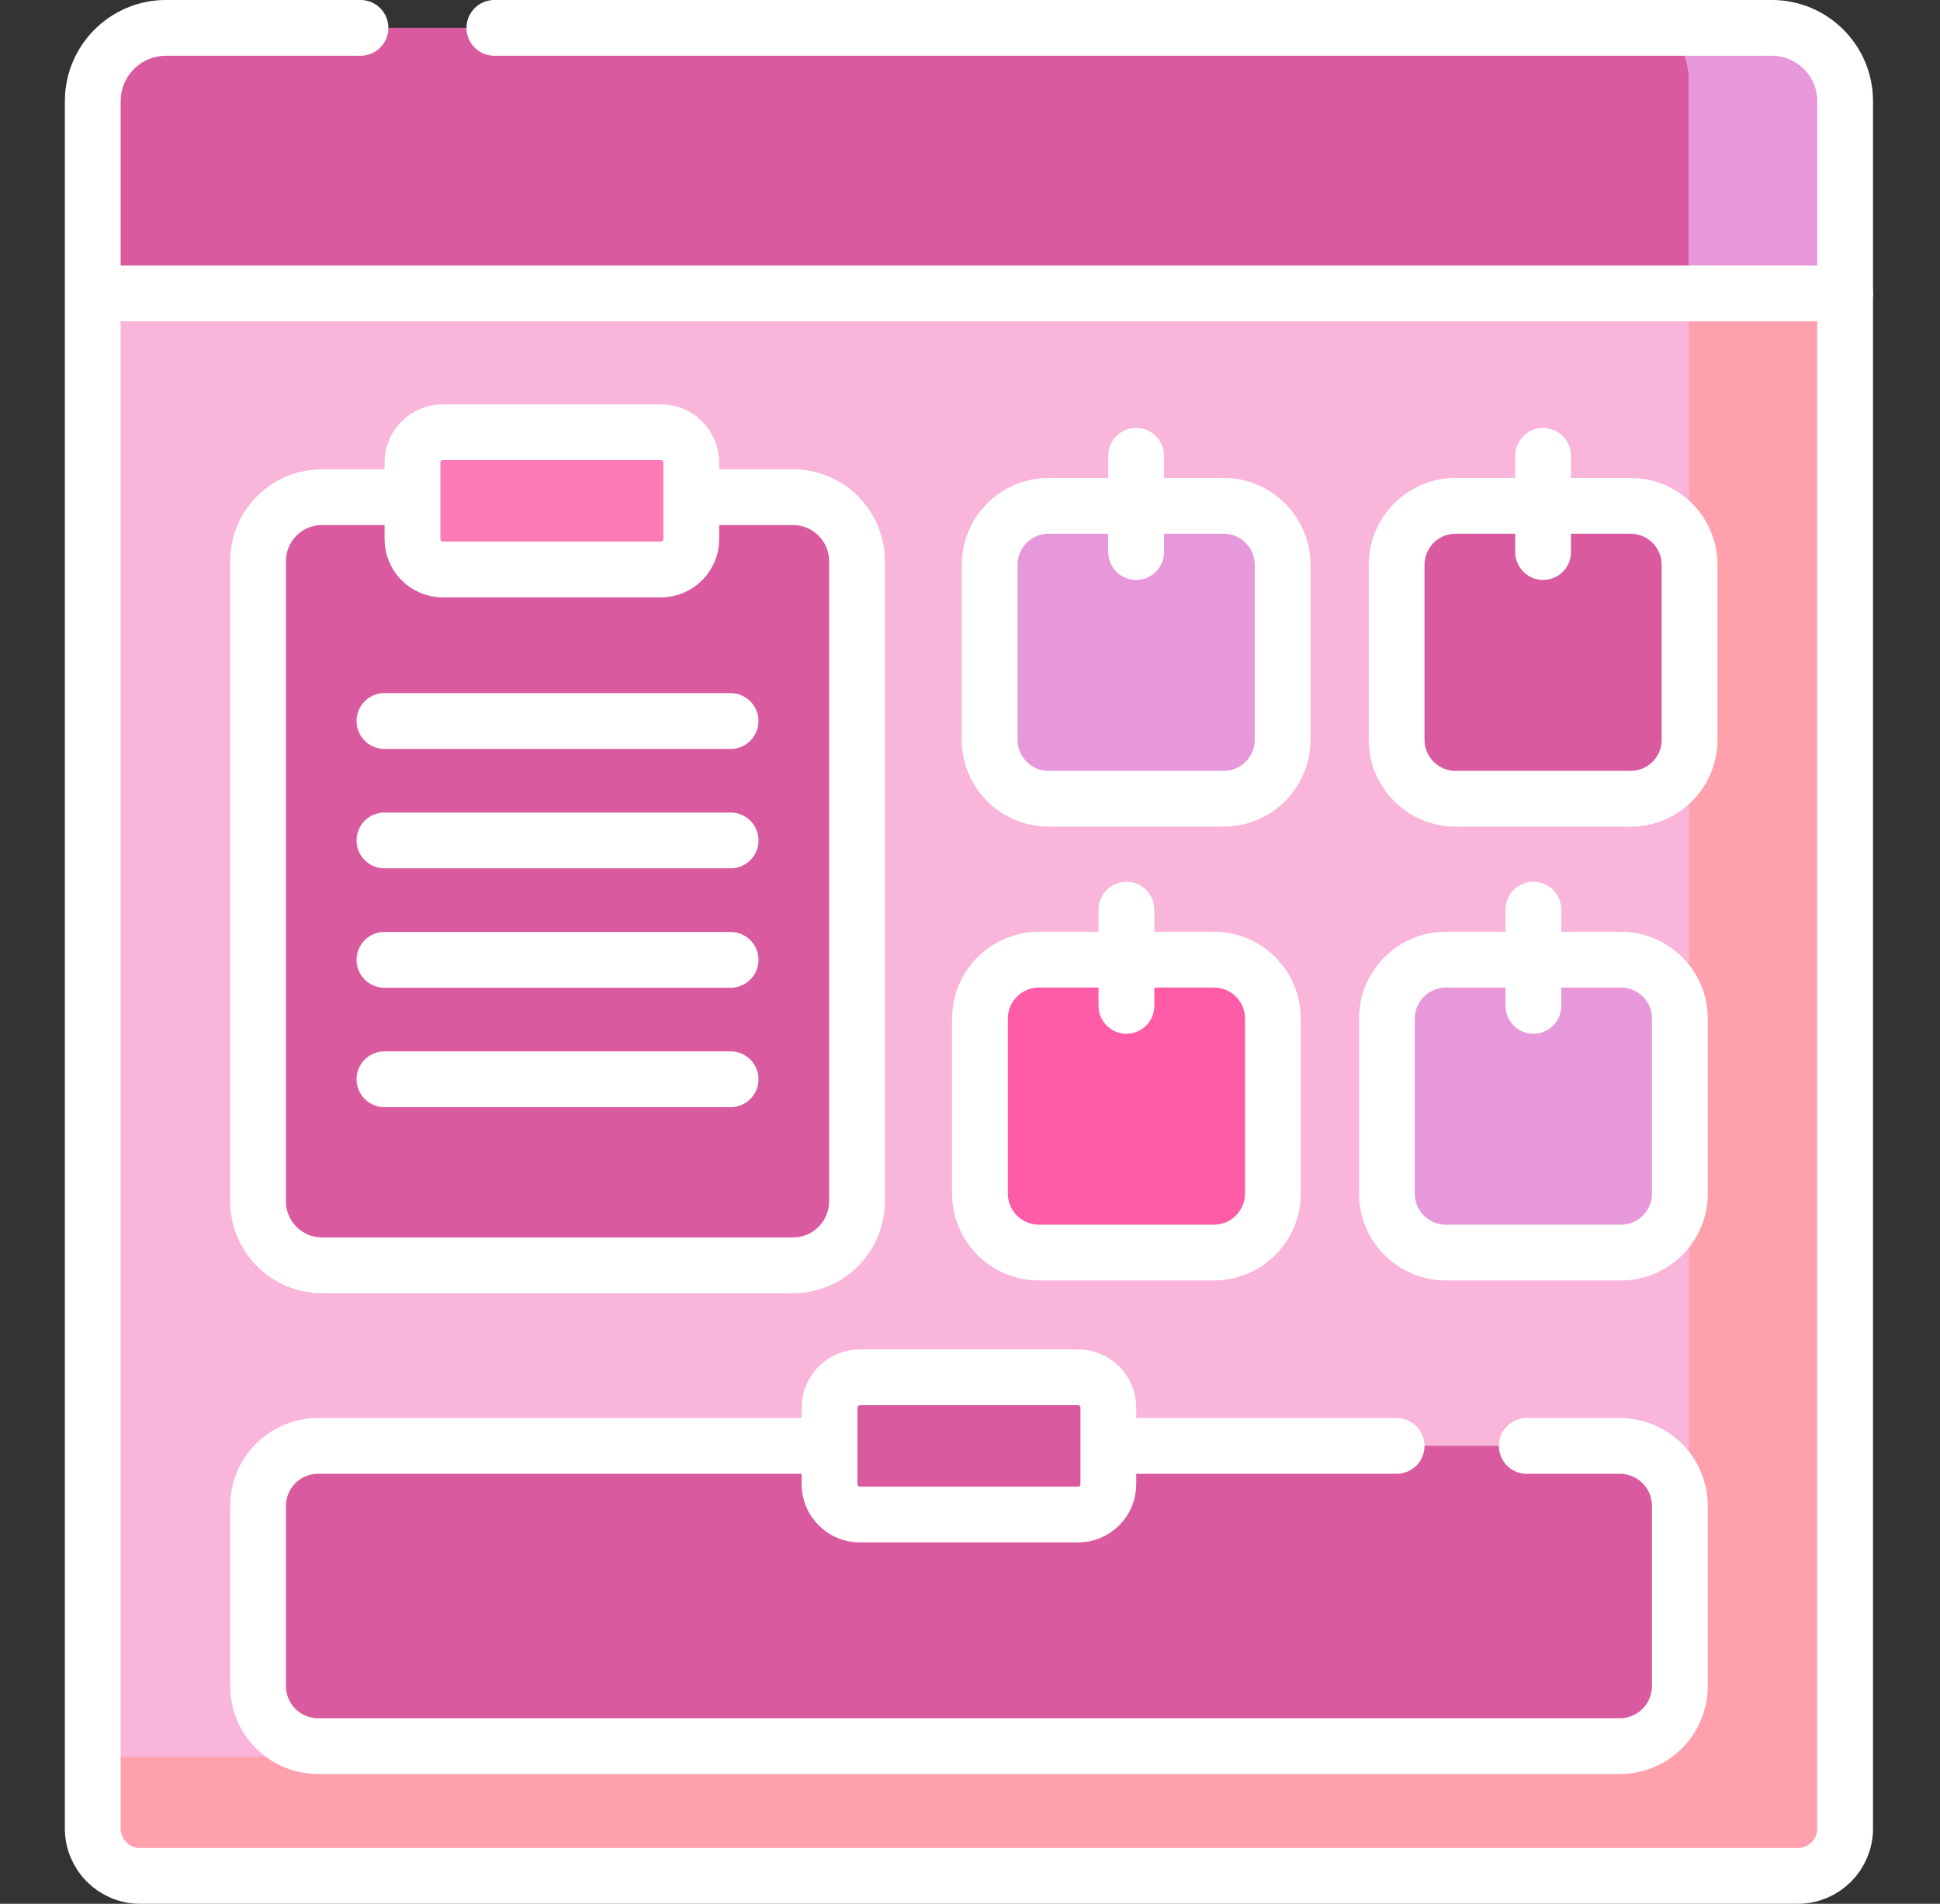 <svg width="54" height="53" viewBox="0 0 54 53" fill="none" xmlns="http://www.w3.org/2000/svg">
<rect x="0" y="0" width="54" height="53" fill="#333333" stroke="none"/>
<path d="M50.04 52.224H3.901C3.172 52.224 2.582 51.633 2.582 50.905V2.817C2.582 1.69 3.495 0.776 4.622 0.776H49.319C50.446 0.776 51.359 1.69 51.359 2.817V50.905C51.359 51.633 50.769 52.224 50.04 52.224Z" fill="#F9B5DA"/>
<path d="M51.359 8.169V2.817C51.359 1.69 50.446 0.776 49.319 0.776H4.622C3.495 0.776 2.582 1.69 2.582 2.817V8.169H51.359Z" fill="#DA5AA0"/>
<path d="M49.319 0.776H47.011V47.592C47.011 48.321 46.421 48.911 45.693 48.911H2.582V50.905C2.582 51.633 3.172 52.224 3.901 52.224H50.04C50.769 52.224 51.359 51.633 51.359 50.905V2.817C51.359 1.69 50.446 0.776 49.319 0.776Z" fill="#FFA1AC"/>
<path d="M49.319 0.776H46.44C46.793 1.177 47.012 1.721 47.012 2.322V8.169H51.359V2.817C51.359 1.69 50.446 0.776 49.319 0.776Z" fill="#E798DA"/>
<path d="M22.073 35.226H8.964C7.98 35.226 7.183 34.428 7.183 33.444V15.622C7.183 14.638 7.98 13.841 8.964 13.841H22.073C23.056 13.841 23.854 14.638 23.854 15.622V33.444C23.854 34.428 23.056 35.226 22.073 35.226Z" fill="#DA5AA0"/>
<path d="M18.397 15.853H12.325C12.101 15.853 11.886 15.764 11.728 15.606C11.57 15.448 11.481 15.233 11.481 15.009V12.877C11.481 12.653 11.57 12.438 11.728 12.28C11.886 12.122 12.101 12.033 12.325 12.033H18.397C18.621 12.033 18.836 12.122 18.994 12.28C19.152 12.438 19.241 12.653 19.241 12.877V15.009C19.241 15.12 19.22 15.23 19.177 15.332C19.135 15.435 19.073 15.528 18.994 15.606C18.916 15.685 18.823 15.747 18.72 15.789C18.618 15.832 18.508 15.853 18.397 15.853Z" fill="#FE7AB6"/>
<path d="M45.087 48.611H8.855C7.932 48.611 7.183 47.862 7.183 46.938V41.925C7.183 41.002 7.932 40.253 8.855 40.253H45.087C46.011 40.253 46.759 41.002 46.759 41.925V46.938C46.759 47.862 46.011 48.611 45.087 48.611Z" fill="#DA5AA0"/>
<path d="M34.058 22.237H29.19C28.282 22.237 27.546 21.502 27.546 20.594V15.726C27.546 14.818 28.282 14.082 29.19 14.082H34.058C34.965 14.082 35.701 14.818 35.701 15.726V20.594C35.701 21.502 34.965 22.237 34.058 22.237Z" fill="#E798DA"/>
<path d="M45.386 22.237H40.518C39.61 22.237 38.874 21.502 38.874 20.594V15.726C38.874 14.818 39.61 14.082 40.518 14.082H45.386C46.294 14.082 47.029 14.818 47.029 15.726V20.594C47.029 21.502 46.294 22.237 45.386 22.237Z" fill="#DA5AA0"/>
<path d="M33.788 34.871H28.92C28.012 34.871 27.276 34.135 27.276 33.227V28.359C27.276 27.452 28.012 26.716 28.92 26.716H33.788C34.695 26.716 35.431 27.452 35.431 28.359V33.227C35.431 34.135 34.695 34.871 33.788 34.871Z" fill="#FE5CA7"/>
<path d="M45.115 34.871H40.248C39.34 34.871 38.604 34.135 38.604 33.227V28.359C38.604 27.452 39.34 26.716 40.248 26.716H45.115C46.023 26.716 46.759 27.452 46.759 28.359V33.227C46.759 34.135 46.023 34.871 45.115 34.871Z" fill="#E798DA"/>
<path d="M30.007 42.164H23.934C23.71 42.164 23.496 42.075 23.338 41.916C23.179 41.758 23.09 41.544 23.09 41.32V39.187C23.09 38.964 23.179 38.749 23.338 38.59C23.496 38.432 23.71 38.343 23.934 38.343H30.007C30.23 38.343 30.445 38.432 30.604 38.59C30.762 38.749 30.851 38.964 30.851 39.187V41.32C30.851 41.431 30.829 41.54 30.787 41.643C30.744 41.745 30.682 41.838 30.604 41.916C30.525 41.995 30.432 42.057 30.33 42.099C30.227 42.142 30.117 42.164 30.007 42.164Z" fill="#DA5AA0"/>
<path d="M13.761 0.776H49.319C50.446 0.776 51.359 1.69 51.359 2.817V50.905C51.359 51.633 50.769 52.224 50.04 52.224H3.901C3.172 52.224 2.582 51.633 2.582 50.905V2.817C2.582 1.69 3.495 0.776 4.622 0.776H10.034" stroke="white" stroke-width="1.553" stroke-miterlimit="10" stroke-linecap="round" stroke-linejoin="round"/>
<path d="M19.455 13.841H22.073C23.056 13.841 23.854 14.638 23.854 15.622V33.444C23.854 34.428 23.056 35.226 22.073 35.226H8.964C7.98 35.226 7.183 34.428 7.183 33.444V15.622C7.183 14.638 7.98 13.841 8.964 13.841H11.174" stroke="white" stroke-width="1.553" stroke-miterlimit="10" stroke-linecap="round" stroke-linejoin="round"/>
<path d="M42.498 40.253H45.087C46.011 40.253 46.759 41.002 46.759 41.925V46.939C46.759 47.862 46.011 48.611 45.087 48.611H8.855C7.932 48.611 7.183 47.862 7.183 46.939V41.925C7.183 41.002 7.932 40.253 8.855 40.253H22.884M31.354 40.253H38.875M31.624 15.368V12.69M42.952 15.368V12.69M31.354 28.002V25.324M42.682 28.002V25.324M10.701 20.073H20.336M10.701 23.397H20.336M10.701 26.722H20.336M10.701 30.046H20.336M3.018 8.169H51.359M18.398 15.854H12.325C12.101 15.854 11.887 15.765 11.729 15.606C11.57 15.448 11.481 15.233 11.481 15.009V12.877C11.481 12.653 11.57 12.439 11.729 12.28C11.887 12.122 12.101 12.033 12.325 12.033H18.398C18.622 12.033 18.836 12.122 18.994 12.28C19.153 12.439 19.242 12.653 19.242 12.877V15.009C19.242 15.12 19.22 15.23 19.177 15.333C19.135 15.435 19.073 15.528 18.994 15.606C18.916 15.685 18.823 15.747 18.721 15.789C18.618 15.832 18.509 15.854 18.398 15.854ZM34.058 22.237H29.191C28.283 22.237 27.547 21.501 27.547 20.594V15.726C27.547 14.818 28.283 14.082 29.191 14.082H34.058C34.966 14.082 35.702 14.818 35.702 15.726V20.594C35.702 21.501 34.966 22.237 34.058 22.237ZM45.386 22.237H40.518C39.61 22.237 38.875 21.501 38.875 20.594V15.726C38.875 14.818 39.61 14.082 40.518 14.082H45.386C46.294 14.082 47.029 14.818 47.029 15.726V20.594C47.029 21.501 46.294 22.237 45.386 22.237ZM33.788 34.871H28.92C28.012 34.871 27.277 34.135 27.277 33.227V28.36C27.277 27.452 28.012 26.716 28.92 26.716H33.788C34.696 26.716 35.431 27.452 35.431 28.36V33.227C35.431 34.135 34.696 34.871 33.788 34.871ZM45.115 34.871H40.248C39.34 34.871 38.604 34.135 38.604 33.227V28.36C38.604 27.452 39.34 26.716 40.248 26.716H45.115C46.023 26.716 46.759 27.452 46.759 28.36V33.227C46.759 34.135 46.023 34.871 45.115 34.871Z" stroke="white" stroke-width="1.553" stroke-miterlimit="10" stroke-linecap="round" stroke-linejoin="round"/>
<path d="M30.007 42.164H23.934C23.71 42.164 23.496 42.075 23.338 41.916C23.179 41.758 23.09 41.544 23.09 41.32V39.187C23.09 38.964 23.179 38.749 23.338 38.59C23.496 38.432 23.71 38.343 23.934 38.343H30.007C30.23 38.343 30.445 38.432 30.604 38.59C30.762 38.749 30.851 38.964 30.851 39.187V41.32C30.851 41.431 30.829 41.54 30.787 41.643C30.744 41.745 30.682 41.838 30.604 41.916C30.525 41.995 30.432 42.057 30.33 42.099C30.227 42.142 30.117 42.164 30.007 42.164Z" stroke="white" stroke-width="1.553" stroke-miterlimit="10" stroke-linecap="round" stroke-linejoin="round"/>
</svg>
